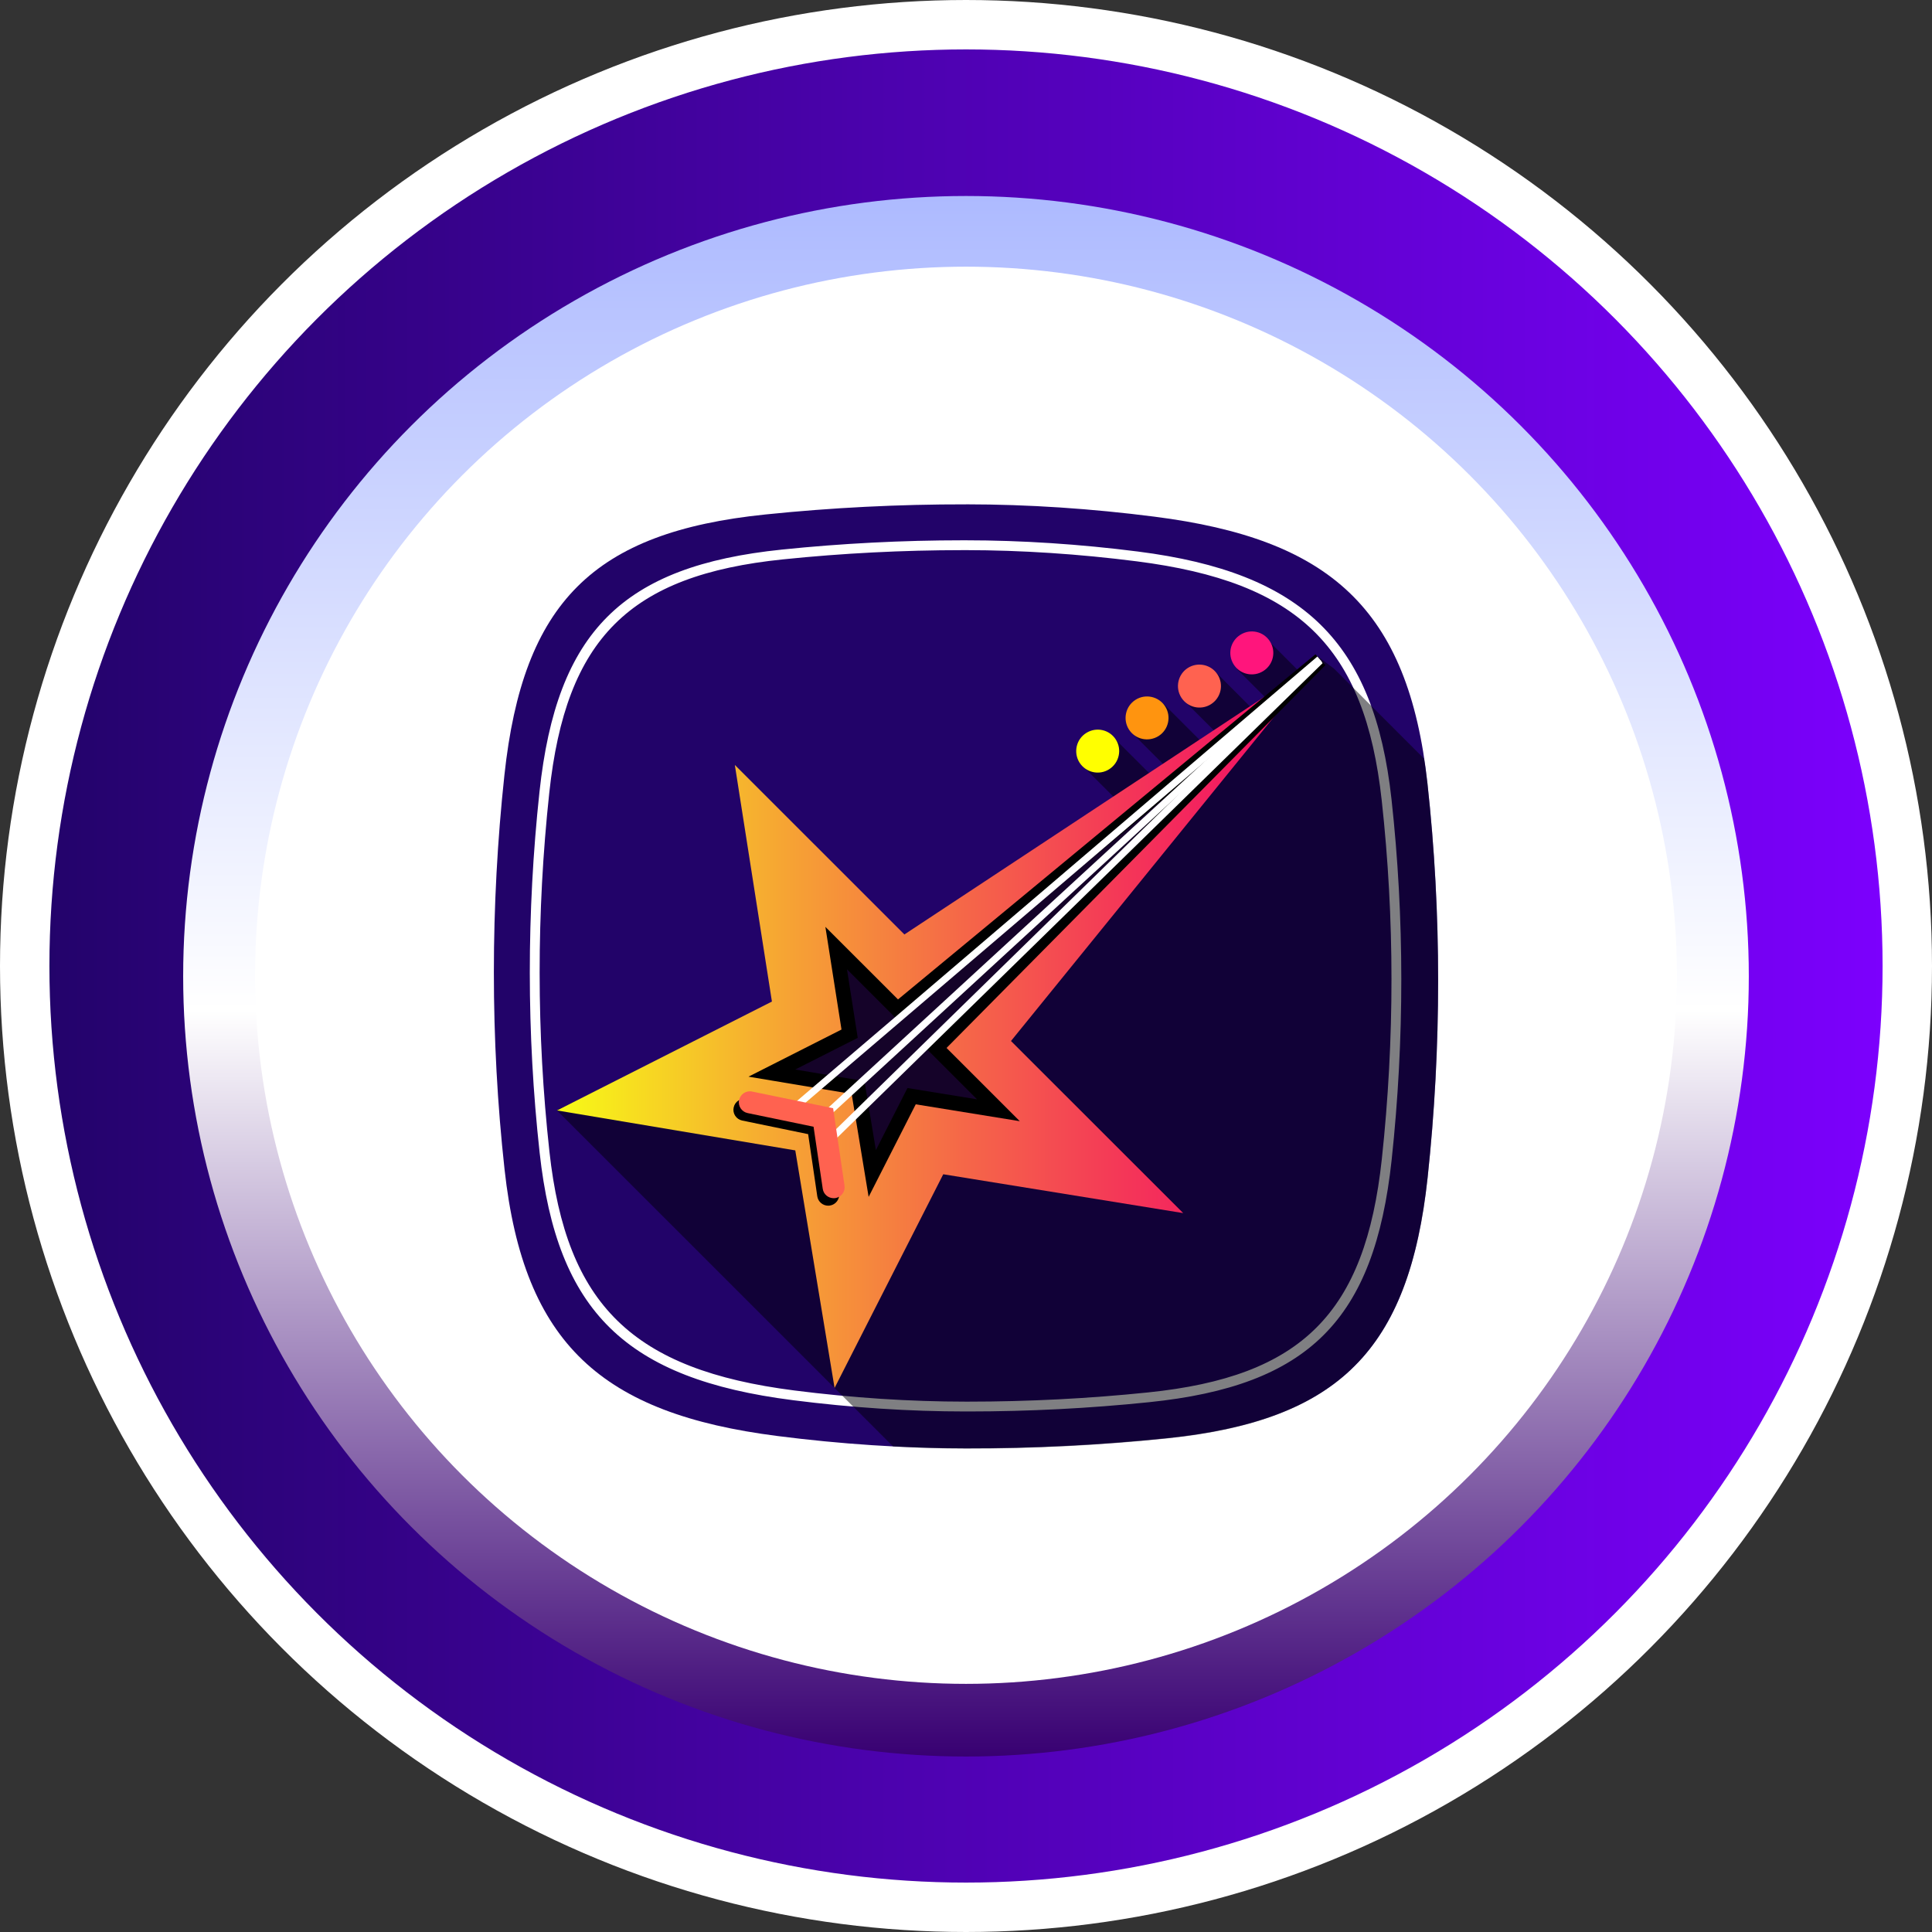 <?xml version="1.0" encoding="UTF-8" standalone="no"?>
<!-- Generator: Adobe Illustrator 16.0.3, SVG Export Plug-In . SVG Version: 6.00 Build 0)  -->

<svg
   xmlns:dc="http://purl.org/dc/elements/1.1/"
   xmlns:cc="http://creativecommons.org/ns#"
   xmlns:rdf="http://www.w3.org/1999/02/22-rdf-syntax-ns#"
   xmlns:svg="http://www.w3.org/2000/svg"
   xmlns="http://www.w3.org/2000/svg"
   xmlns:sodipodi="http://sodipodi.sourceforge.net/DTD/sodipodi-0.dtd"
   xmlns:inkscape="http://www.inkscape.org/namespaces/inkscape"
   version="1.1"
   id="Capa_1"
   x="0px"
   y="0px"
   width="195.492"
   height="195.492"
   viewBox="0 0 195.492 195.492"
   enable-background="new 0 0 212.85 212.85"
   xml:space="preserve"
   inkscape:version="0.91 r13725"
   sodipodi:docname="ARTIST_ACTOR.svg"><rect x="0" y="0" width="195.492" height="195.492" fill="#333333" stroke="none"/><defs
     id="defs102" /><sodipodi:namedview
     pagecolor="#ffffff"
     bordercolor="#666666"
     borderopacity="1"
     objecttolerance="10"
     gridtolerance="10"
     guidetolerance="10"
     inkscape:pageopacity="0"
     inkscape:pageshadow="2"
     inkscape:window-width="663"
     inkscape:window-height="480"
     id="namedview100"
     showgrid="false"
     fit-margin-top="0"
     fit-margin-left="0"
     fit-margin-right="0"
     fit-margin-bottom="0"
     inkscape:zoom="1.108762"
     inkscape:cx="231.00393"
     inkscape:cy="101.425"
     inkscape:window-x="234"
     inkscape:window-y="234"
     inkscape:window-maximized="0"
     inkscape:current-layer="Capa_1" /><linearGradient
     id="SVGID_1_"
     gradientUnits="userSpaceOnUse"
     x1="14.109"
     y1="110.105"
     x2="204.601"
     y2="110.105"
     gradientTransform="translate(-11.609,-12.358)"><stop
       offset="0"
       style="stop-color:#220369"
       id="stop4" /><stop
       offset="1"
       style="stop-color:#7D00FF"
       id="stop6" /></linearGradient><circle
     stroke-miterlimit="10"
     cx="97.746"
     cy="97.746"
     r="95.246"
     id="circle8"
     style="clip-rule:evenodd;fill:url(#SVGID_1_);fill-rule:evenodd;stroke:#ffffff;stroke-width:5;stroke-miterlimit:10" /><circle
     cx="97.745"
     cy="98.406"
     r="78.479"
     id="circle10"
     style="clip-rule:evenodd;fill:#ffffff;fill-rule:evenodd" /><g
     id="g12"
     transform="translate(-11.609,-12.358)"><linearGradient
       id="SVGID_2_"
       gradientUnits="userSpaceOnUse"
       x1="109.355"
       y1="32.189"
       x2="109.355"
       y2="190.094"><stop
         offset="0"
         style="stop-color:#ADBAFF"
         id="stop15" /><stop
         offset="0.522"
         style="stop-color:#FFFFFF"
         id="stop17" /><stop
         offset="1"
         style="stop-color:#380072"
         id="stop19" /></linearGradient><ellipse
       cx="109.354"
       cy="111.142"
       rx="79.211"
       ry="78.952"
       id="ellipse21"
       style="clip-rule:evenodd;fill:url(#SVGID_2_);fill-rule:evenodd" /><ellipse
       cx="109.355"
       cy="111.042"
       rx="71.935"
       ry="71.7"
       id="ellipse23"
       style="clip-rule:evenodd;fill:#ffffff;fill-rule:evenodd" /></g><g
     id="g25"
     transform="translate(-11.609,-12.358)"><g
       id="g27"><path
         d="m 109.354,63.392 c -6.795,-0.011 -13.591,0.333 -20.295,1.024 -17.402,1.786 -24.53,8.89 -26.41,26.371 -1.417,13.167 -1.434,26.735 0.014,39.899 1.945,17.711 9.898,24.718 27.629,26.979 6.345,0.81 12.705,1.241 19.063,1.244 6.797,0.01 13.594,-0.334 20.295,-1.022 17.402,-1.792 24.53,-8.892 26.413,-26.373 1.416,-13.168 1.431,-26.74 -0.016,-39.9 -1.944,-17.71 -9.897,-24.718 -27.63,-26.977 -6.345,-0.812 -12.703,-1.244 -19.063,-1.248 l 0,0.003 z"
         id="path29"
         inkscape:connector-curvature="0"
         style="clip-rule:evenodd;fill:#220369;fill-rule:evenodd" /></g><g
       id="g31"><path
         d="m 109.591,155.179 -0.281,0 c -5.658,0 -11.532,-0.384 -17.459,-1.14 -16.921,-2.16 -23.869,-8.952 -25.639,-25.055 -1.321,-12.019 -1.325,-24.303 -0.014,-36.51 1.745,-16.207 8.397,-22.847 24.541,-24.507 6.028,-0.622 12.183,-0.938 18.291,-0.938 l 0.281,0 c 5.676,0.001 11.547,0.386 17.455,1.139 16.706,2.132 23.895,9.156 25.643,25.054 1.319,12.021 1.324,24.303 0.014,36.511 -1.748,16.206 -8.401,22.849 -24.545,24.508 -6.026,0.623 -12.18,0.938 -18.287,0.938 l 0,0 z m -0.28,-87.156 0,0 -0.269,0.002 c -6.086,0 -12.205,0.314 -18.201,0.934 -15.56,1.597 -21.972,7.999 -23.653,23.62 -1.304,12.137 -1.3,24.349 0.015,36.296 1.705,15.535 8.422,22.09 24.775,24.178 5.886,0.75 11.718,1.13 17.333,1.131 l 0.28,0 c 6.074,0 12.191,-0.312 18.186,-0.932 15.561,-1.6 21.972,-8.003 23.655,-23.622 1.306,-12.139 1.3,-24.35 -0.013,-36.297 -1.706,-15.536 -8.425,-22.088 -24.778,-24.175 -5.862,-0.749 -11.693,-1.131 -17.33,-1.135 z"
         id="path33"
         inkscape:connector-curvature="0"
         style="clip-rule:evenodd;fill:#ffffff;fill-rule:evenodd" /></g><path
       d="m 156.047,91.638 c -0.095,-0.871 -0.216,-1.691 -0.341,-2.514 l -9.114,-9.111 c -0.998,-0.762 -1.647,-1.234 -1.647,-1.234 l -1.906,1.497 -2.742,-2.743 c -0.194,-0.146 -0.385,-0.292 -0.583,-0.436 l -2.956,2.949 2.884,2.885 -1.426,1.035 -3.658,-3.662 -3.043,3.042 3.171,3.167 -1.395,1.008 -3.923,-3.923 -3.075,3.068 3.433,3.43 -1.352,0.975 -4.071,-4.067 -2.997,3.002 3.584,3.584 -27.707,19.089 -29.077,11.909 -0.135,0.135 34.011,34.002 c 2.458,0.125 4.916,0.211 7.374,0.211 6.797,0.011 13.594,-0.33 20.295,-1.022 8.379,-0.86 14.356,-2.975 18.531,-6.862 l 0.948,-0.948 c 3.891,-4.172 6.028,-10.155 6.934,-18.563 1.415,-13.171 1.429,-26.739 -0.017,-39.903 z"
       id="path35"
       inkscape:connector-curvature="0"
       style="clip-rule:evenodd;opacity:0.5;fill:#000006;fill-rule:evenodd" /><g
       id="g37"><g
         id="g39"><g
           id="g41"><path
             d="m 140.109,77.259 c 0.649,1.015 0.345,2.356 -0.671,2.998 -1.012,0.642 -2.363,0.347 -2.998,-0.67 -0.646,-1.019 -0.341,-2.357 0.674,-2.996 1.017,-0.646 2.357,-0.346 2.995,0.668 z"
             id="path43"
             inkscape:connector-curvature="0"
             style="clip-rule:evenodd;fill:#ff157c;fill-rule:evenodd" /><path
             d="m 134.816,80.621 c 0.64,1.01 0.343,2.352 -0.68,2.998 -1.018,0.642 -2.354,0.333 -2.998,-0.681 -0.638,-1.01 -0.341,-2.352 0.669,-2.996 1.021,-0.642 2.372,-0.334 3.009,0.679 z"
             id="path45"
             inkscape:connector-curvature="0"
             style="clip-rule:evenodd;fill:#ff6250;fill-rule:evenodd" /><path
             d="m 129.511,83.843 c 0.64,1.016 0.337,2.354 -0.672,2.993 -1.017,0.64 -2.361,0.341 -3.001,-0.667 -0.639,-1.015 -0.343,-2.357 0.675,-3.002 1.011,-0.642 2.361,-0.335 2.998,0.676 z"
             id="path47"
             inkscape:connector-curvature="0"
             style="clip-rule:evenodd;fill:#ff940f;fill-rule:evenodd" /><path
             d="m 124.519,87.196 c 0.641,1.011 0.337,2.354 -0.678,3 -1.014,0.645 -2.355,0.337 -3.001,-0.677 -0.636,-1.013 -0.337,-2.354 0.679,-2.992 1.017,-0.646 2.355,-0.348 3,0.669 z"
             id="path49"
             inkscape:connector-curvature="0"
             style="clip-rule:evenodd;fill:#ffff00;fill-rule:evenodd" /></g></g><g
         id="g51"><linearGradient
           id="SVGID_3_"
           gradientUnits="userSpaceOnUse"
           x1="67.97"
           y1="115.971"
           x2="145.189"
           y2="115.971"><stop
             offset="0"
             style="stop-color:#F7FB16"
             id="stop54" /><stop
             offset="0.273"
             style="stop-color:#F6AB31"
             id="stop56" /><stop
             offset="0.532"
             style="stop-color:#F56748"
             id="stop58" /><stop
             offset="0.746"
             style="stop-color:#F43658"
             id="stop60" /><stop
             offset="0.909"
             style="stop-color:#F31762"
             id="stop62" /><stop
             offset="1"
             style="stop-color:#F30C66"
             id="stop64" /></linearGradient><polygon
           points="103.122,106.913 85.965,89.761 89.717,113.702 67.97,124.72 92.081,128.762 96.056,152.8 107.053,131.177 131.331,135.106 113.907,117.694 145.188,79.141 "
           id="polygon66"
           style="clip-rule:evenodd;fill:url(#SVGID_3_);fill-rule:evenodd" /><g
           id="g68"><g
             id="g70"><polygon
               points="102.428,114.494 96.22,108.289 97.579,116.954 89.712,120.94 98.434,122.397 99.87,131.103 103.851,123.276 112.637,124.7 106.335,118.396 145.188,79.141 "
               id="polygon72"
               style="clip-rule:evenodd;fill:#150329;fill-rule:evenodd" /></g><g
             id="g74"><path
               d="m 99.502,133.467 -1.718,-10.419 -10.438,-1.746 9.411,-4.768 -1.631,-10.392 7.349,7.345 42.238,-34.921 1.007,1.1 -38.333,38.73 7.411,7.411 -10.529,-1.707 -4.767,9.367 0,0 z m -7.428,-12.888 0,0 7.009,1.174 1.152,6.985 3.197,-6.286 7.042,1.143 -5.193,-5.193 28.856,-29.154 -31.759,26.254 -5.067,-5.065 1.089,6.939 -6.326,3.203 z"
               id="path76"
               inkscape:connector-curvature="0"
               style="clip-rule:evenodd;fill-rule:evenodd" /></g></g><g
           id="g78"><rect
             x="118.108"
             y="66.812"
             transform="matrix(0.649,0.76,-0.76,0.649,119.036,-54.334)"
             width="0.696"
             height="70.284"
             id="rect80"
             style="clip-rule:evenodd;fill:#ffffff;fill-rule:evenodd" /></g><g
           id="g82"><rect
             x="119.456"
             y="68.006"
             transform="matrix(0.677,0.736,-0.736,0.677,114.115,-55.064)"
             width="0.698"
             height="69.002"
             id="rect84"
             style="clip-rule:evenodd;fill:#ffffff;fill-rule:evenodd" /></g><g
           id="g86"><rect
             x="119.718"
             y="68.613"
             transform="matrix(0.699,0.715,-0.715,0.699,110.328,-54.598)"
             width="0.697"
             height="70.48"
             id="rect88"
             style="clip-rule:evenodd;fill:#ffffff;fill-rule:evenodd" /></g><g
           id="g90"><g
             id="g92"><path
               d="m 95.413,134.357 c -0.549,0 -1.025,-0.397 -1.106,-0.95 l -0.924,-6.289 -6.676,-1.377 c -0.601,-0.124 -0.991,-0.715 -0.862,-1.314 0.12,-0.602 0.711,-0.99 1.31,-0.865 l 8.204,1.689 1.158,7.83 c 0.086,0.611 -0.337,1.176 -0.943,1.264 -0.058,0.01 -0.113,0.012 -0.161,0.012 z"
               id="path94"
               inkscape:connector-curvature="0"
               style="clip-rule:evenodd;fill-rule:evenodd" /></g></g><g
           id="g96"><path
             d="m 95.963,133.599 c -0.545,0 -1.024,-0.394 -1.103,-0.949 l -0.93,-6.282 -6.665,-1.38 c -0.61,-0.125 -0.997,-0.717 -0.872,-1.318 0.128,-0.599 0.719,-0.988 1.317,-0.863 l 8.199,1.688 1.154,7.83 c 0.092,0.605 -0.33,1.174 -0.938,1.267 -0.054,0.003 -0.112,0.007 -0.162,0.007 z"
             id="path98"
             inkscape:connector-curvature="0"
             style="clip-rule:evenodd;fill:#ff6250;fill-rule:evenodd" /></g></g></g></g></svg>